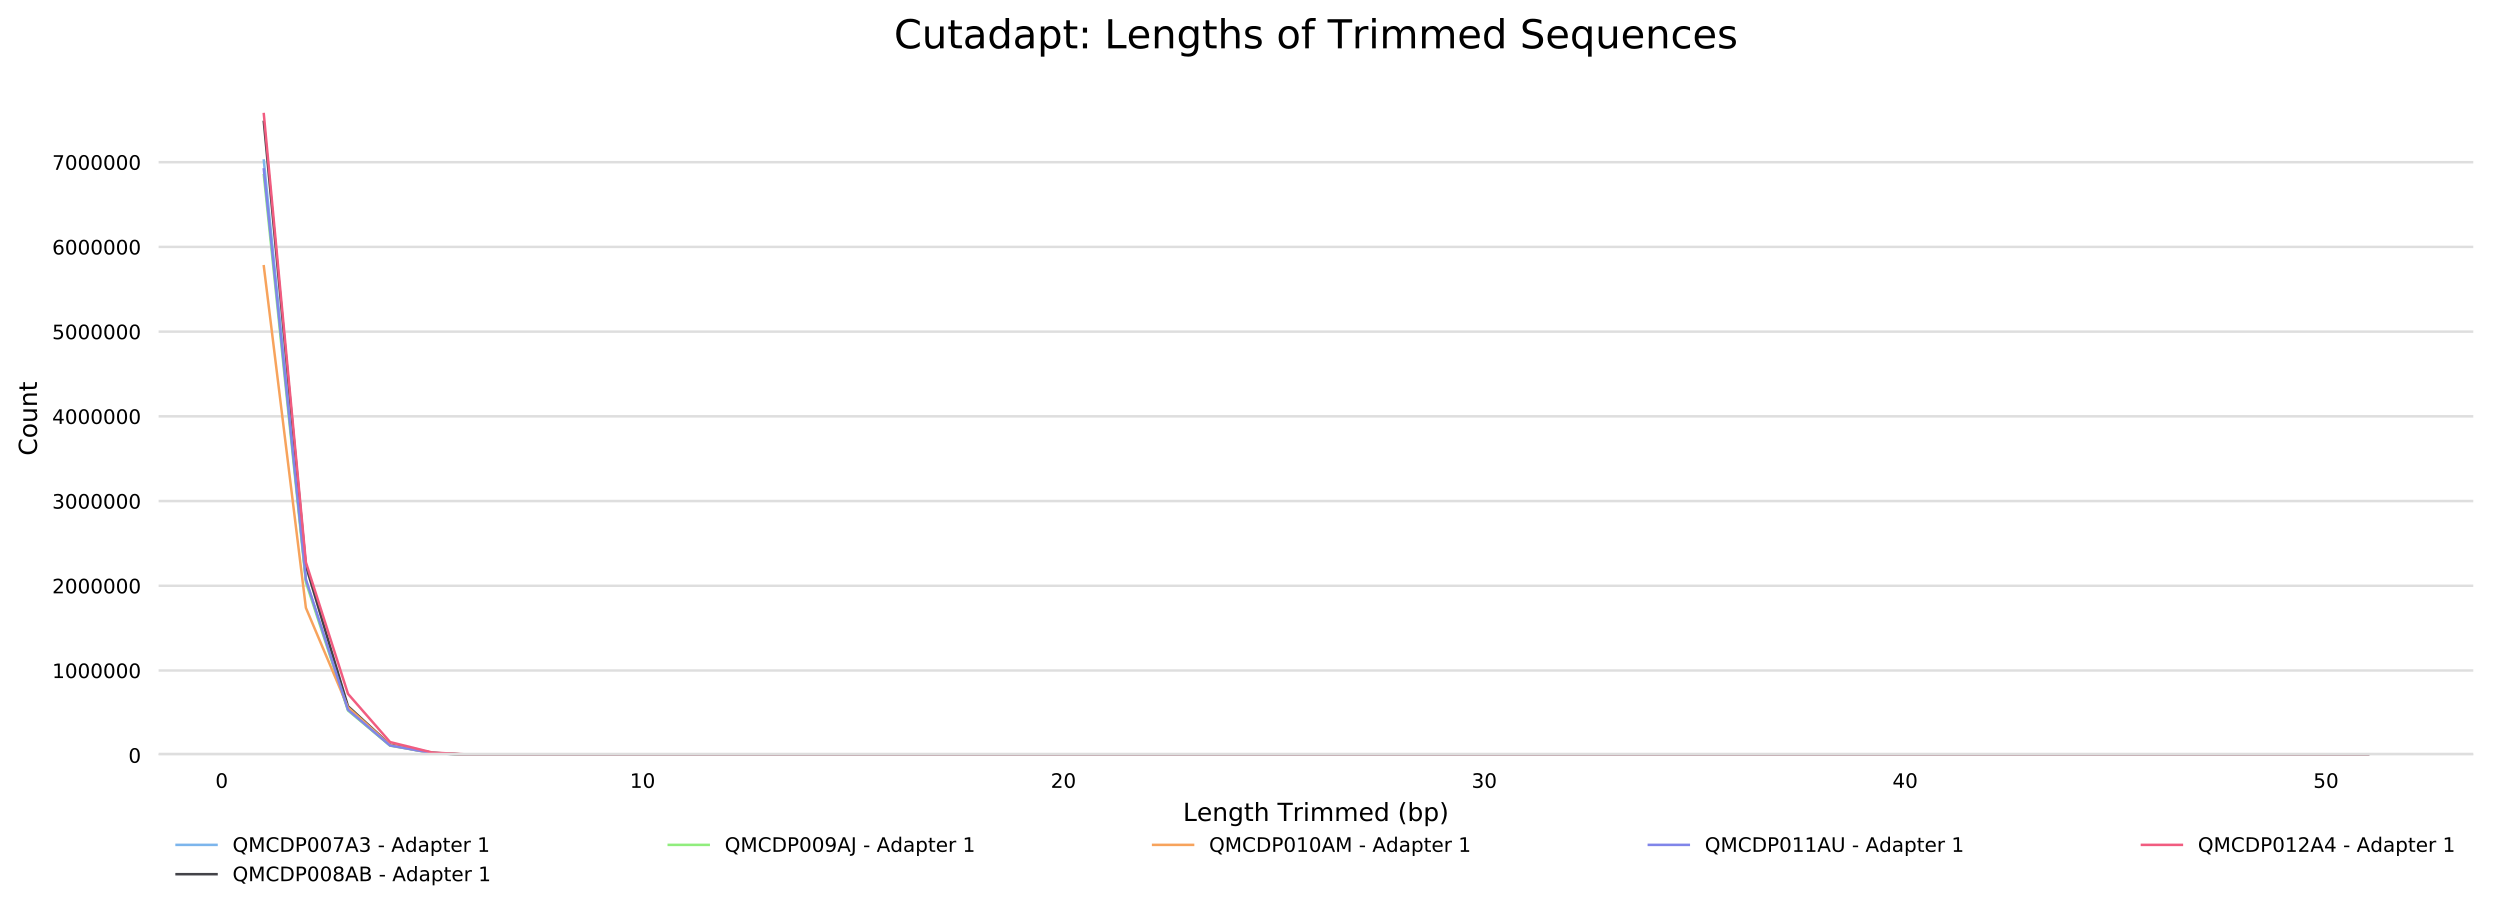 <?xml version="1.0" encoding="utf-8" standalone="no"?>
<!DOCTYPE svg PUBLIC "-//W3C//DTD SVG 1.1//EN"
  "http://www.w3.org/Graphics/SVG/1.1/DTD/svg11.dtd">
<!-- Created with matplotlib (http://matplotlib.org/) -->
<svg height="364.923pt" version="1.1" viewBox="0 0 1001.098 364.923" width="1001.098pt" xmlns="http://www.w3.org/2000/svg" xmlns:xlink="http://www.w3.org/1999/xlink">
 <defs>
  <style type="text/css">
*{stroke-linecap:butt;stroke-linejoin:round;}
  </style>
 </defs>
 <g id="figure_1">
  <g id="patch_1">
   <path d="M 0 364.923 
L 1001.098 364.923 
L 1001.098 0 
L 0 0 
z
" style="fill:#ffffff;"/>
  </g>
  <g id="axes_1">
   <g id="patch_2">
    <path d="M 63.508 302.416 
L 990.398 302.416 
L 990.398 32.836 
L 63.508 32.836 
z
" style="fill:#ffffff;"/>
   </g>
   <g id="matplotlib.axis_1">
    <g id="xtick_1">
     <g id="text_1">
      <!-- 0 -->
      <defs>
       <path d="M 31.781 66.406 
Q 24.172 66.406 20.328 58.906 
Q 16.5 51.422 16.5 36.375 
Q 16.5 21.391 20.328 13.891 
Q 24.172 6.391 31.781 6.391 
Q 39.453 6.391 43.281 13.891 
Q 47.125 21.391 47.125 36.375 
Q 47.125 51.422 43.281 58.906 
Q 39.453 66.406 31.781 66.406 
z
M 31.781 74.219 
Q 44.047 74.219 50.516 64.516 
Q 56.984 54.828 56.984 36.375 
Q 56.984 17.969 50.516 8.266 
Q 44.047 -1.422 31.781 -1.422 
Q 19.531 -1.422 13.062 8.266 
Q 6.594 17.969 6.594 36.375 
Q 6.594 54.828 13.062 64.516 
Q 19.531 74.219 31.781 74.219 
z
" id="DejaVuSans-30"/>
      </defs>
      <g transform="translate(86.242 315.494)scale(0.08 -0.08)">
       <use xlink:href="#DejaVuSans-30"/>
      </g>
     </g>
    </g>
    <g id="xtick_2">
     <g id="text_2">
      <!-- 10 -->
      <defs>
       <path d="M 12.406 8.297 
L 28.516 8.297 
L 28.516 63.922 
L 10.984 60.406 
L 10.984 69.391 
L 28.422 72.906 
L 38.281 72.906 
L 38.281 8.297 
L 54.391 8.297 
L 54.391 0 
L 12.406 0 
z
" id="DejaVuSans-31"/>
      </defs>
      <g transform="translate(252.222 315.494)scale(0.08 -0.08)">
       <use xlink:href="#DejaVuSans-31"/>
       <use x="63.623" xlink:href="#DejaVuSans-30"/>
      </g>
     </g>
    </g>
    <g id="xtick_3">
     <g id="text_3">
      <!-- 20 -->
      <defs>
       <path d="M 19.188 8.297 
L 53.609 8.297 
L 53.609 0 
L 7.328 0 
L 7.328 8.297 
Q 12.938 14.109 22.625 23.891 
Q 32.328 33.688 34.812 36.531 
Q 39.547 41.844 41.422 45.531 
Q 43.312 49.219 43.312 52.781 
Q 43.312 58.594 39.234 62.25 
Q 35.156 65.922 28.609 65.922 
Q 23.969 65.922 18.812 64.312 
Q 13.672 62.703 7.812 59.422 
L 7.812 69.391 
Q 13.766 71.781 18.938 73 
Q 24.125 74.219 28.422 74.219 
Q 39.75 74.219 46.484 68.547 
Q 53.219 62.891 53.219 53.422 
Q 53.219 48.922 51.531 44.891 
Q 49.859 40.875 45.406 35.406 
Q 44.188 33.984 37.641 27.219 
Q 31.109 20.453 19.188 8.297 
z
" id="DejaVuSans-32"/>
      </defs>
      <g transform="translate(420.748 315.494)scale(0.08 -0.08)">
       <use xlink:href="#DejaVuSans-32"/>
       <use x="63.623" xlink:href="#DejaVuSans-30"/>
      </g>
     </g>
    </g>
    <g id="xtick_4">
     <g id="text_4">
      <!-- 30 -->
      <defs>
       <path d="M 40.578 39.312 
Q 47.656 37.797 51.625 33 
Q 55.609 28.219 55.609 21.188 
Q 55.609 10.406 48.188 4.484 
Q 40.766 -1.422 27.094 -1.422 
Q 22.516 -1.422 17.656 -0.516 
Q 12.797 0.391 7.625 2.203 
L 7.625 11.719 
Q 11.719 9.328 16.594 8.109 
Q 21.484 6.891 26.812 6.891 
Q 36.078 6.891 40.938 10.547 
Q 45.797 14.203 45.797 21.188 
Q 45.797 27.641 41.281 31.266 
Q 36.766 34.906 28.719 34.906 
L 20.219 34.906 
L 20.219 43.016 
L 29.109 43.016 
Q 36.375 43.016 40.234 45.922 
Q 44.094 48.828 44.094 54.297 
Q 44.094 59.906 40.109 62.906 
Q 36.141 65.922 28.719 65.922 
Q 24.656 65.922 20.016 65.031 
Q 15.375 64.156 9.812 62.312 
L 9.812 71.094 
Q 15.438 72.656 20.344 73.438 
Q 25.25 74.219 29.594 74.219 
Q 40.828 74.219 47.359 69.109 
Q 53.906 64.016 53.906 55.328 
Q 53.906 49.266 50.438 45.094 
Q 46.969 40.922 40.578 39.312 
z
" id="DejaVuSans-33"/>
      </defs>
      <g transform="translate(589.273 315.494)scale(0.08 -0.08)">
       <use xlink:href="#DejaVuSans-33"/>
       <use x="63.623" xlink:href="#DejaVuSans-30"/>
      </g>
     </g>
    </g>
    <g id="xtick_5">
     <g id="text_5">
      <!-- 40 -->
      <defs>
       <path d="M 37.797 64.312 
L 12.891 25.391 
L 37.797 25.391 
z
M 35.203 72.906 
L 47.609 72.906 
L 47.609 25.391 
L 58.016 25.391 
L 58.016 17.188 
L 47.609 17.188 
L 47.609 0 
L 37.797 0 
L 37.797 17.188 
L 4.891 17.188 
L 4.891 26.703 
z
" id="DejaVuSans-34"/>
      </defs>
      <g transform="translate(757.799 315.494)scale(0.08 -0.08)">
       <use xlink:href="#DejaVuSans-34"/>
       <use x="63.623" xlink:href="#DejaVuSans-30"/>
      </g>
     </g>
    </g>
    <g id="xtick_6">
     <g id="text_6">
      <!-- 50 -->
      <defs>
       <path d="M 10.797 72.906 
L 49.516 72.906 
L 49.516 64.594 
L 19.828 64.594 
L 19.828 46.734 
Q 21.969 47.469 24.109 47.828 
Q 26.266 48.188 28.422 48.188 
Q 40.625 48.188 47.75 41.5 
Q 54.891 34.812 54.891 23.391 
Q 54.891 11.625 47.562 5.094 
Q 40.234 -1.422 26.906 -1.422 
Q 22.312 -1.422 17.547 -0.641 
Q 12.797 0.141 7.719 1.703 
L 7.719 11.625 
Q 12.109 9.234 16.797 8.062 
Q 21.484 6.891 26.703 6.891 
Q 35.156 6.891 40.078 11.328 
Q 45.016 15.766 45.016 23.391 
Q 45.016 31 40.078 35.438 
Q 35.156 39.891 26.703 39.891 
Q 22.75 39.891 18.812 39.016 
Q 14.891 38.141 10.797 36.281 
z
" id="DejaVuSans-35"/>
      </defs>
      <g transform="translate(926.324 315.494)scale(0.08 -0.08)">
       <use xlink:href="#DejaVuSans-35"/>
       <use x="63.623" xlink:href="#DejaVuSans-30"/>
      </g>
     </g>
    </g>
    <g id="text_7">
     <!-- Length Trimmed (bp) -->
     <defs>
      <path d="M 9.812 72.906 
L 19.672 72.906 
L 19.672 8.297 
L 55.172 8.297 
L 55.172 0 
L 9.812 0 
z
" id="DejaVuSans-4c"/>
      <path d="M 56.203 29.594 
L 56.203 25.203 
L 14.891 25.203 
Q 15.484 15.922 20.484 11.062 
Q 25.484 6.203 34.422 6.203 
Q 39.594 6.203 44.453 7.469 
Q 49.312 8.734 54.109 11.281 
L 54.109 2.781 
Q 49.266 0.734 44.188 -0.344 
Q 39.109 -1.422 33.891 -1.422 
Q 20.797 -1.422 13.156 6.188 
Q 5.516 13.812 5.516 26.812 
Q 5.516 40.234 12.766 48.109 
Q 20.016 56 32.328 56 
Q 43.359 56 49.781 48.891 
Q 56.203 41.797 56.203 29.594 
z
M 47.219 32.234 
Q 47.125 39.594 43.094 43.984 
Q 39.062 48.391 32.422 48.391 
Q 24.906 48.391 20.391 44.141 
Q 15.875 39.891 15.188 32.172 
z
" id="DejaVuSans-65"/>
      <path d="M 54.891 33.016 
L 54.891 0 
L 45.906 0 
L 45.906 32.719 
Q 45.906 40.484 42.875 44.328 
Q 39.844 48.188 33.797 48.188 
Q 26.516 48.188 22.312 43.547 
Q 18.109 38.922 18.109 30.906 
L 18.109 0 
L 9.078 0 
L 9.078 54.688 
L 18.109 54.688 
L 18.109 46.188 
Q 21.344 51.125 25.703 53.562 
Q 30.078 56 35.797 56 
Q 45.219 56 50.047 50.172 
Q 54.891 44.344 54.891 33.016 
z
" id="DejaVuSans-6e"/>
      <path d="M 45.406 27.984 
Q 45.406 37.75 41.375 43.109 
Q 37.359 48.484 30.078 48.484 
Q 22.859 48.484 18.828 43.109 
Q 14.797 37.75 14.797 27.984 
Q 14.797 18.266 18.828 12.891 
Q 22.859 7.516 30.078 7.516 
Q 37.359 7.516 41.375 12.891 
Q 45.406 18.266 45.406 27.984 
z
M 54.391 6.781 
Q 54.391 -7.172 48.188 -13.984 
Q 42 -20.797 29.203 -20.797 
Q 24.469 -20.797 20.266 -20.094 
Q 16.062 -19.391 12.109 -17.922 
L 12.109 -9.188 
Q 16.062 -11.328 19.922 -12.344 
Q 23.781 -13.375 27.781 -13.375 
Q 36.625 -13.375 41.016 -8.766 
Q 45.406 -4.156 45.406 5.172 
L 45.406 9.625 
Q 42.625 4.781 38.281 2.391 
Q 33.938 0 27.875 0 
Q 17.828 0 11.672 7.656 
Q 5.516 15.328 5.516 27.984 
Q 5.516 40.672 11.672 48.328 
Q 17.828 56 27.875 56 
Q 33.938 56 38.281 53.609 
Q 42.625 51.219 45.406 46.391 
L 45.406 54.688 
L 54.391 54.688 
z
" id="DejaVuSans-67"/>
      <path d="M 18.312 70.219 
L 18.312 54.688 
L 36.812 54.688 
L 36.812 47.703 
L 18.312 47.703 
L 18.312 18.016 
Q 18.312 11.328 20.141 9.422 
Q 21.969 7.516 27.594 7.516 
L 36.812 7.516 
L 36.812 0 
L 27.594 0 
Q 17.188 0 13.234 3.875 
Q 9.281 7.766 9.281 18.016 
L 9.281 47.703 
L 2.688 47.703 
L 2.688 54.688 
L 9.281 54.688 
L 9.281 70.219 
z
" id="DejaVuSans-74"/>
      <path d="M 54.891 33.016 
L 54.891 0 
L 45.906 0 
L 45.906 32.719 
Q 45.906 40.484 42.875 44.328 
Q 39.844 48.188 33.797 48.188 
Q 26.516 48.188 22.312 43.547 
Q 18.109 38.922 18.109 30.906 
L 18.109 0 
L 9.078 0 
L 9.078 75.984 
L 18.109 75.984 
L 18.109 46.188 
Q 21.344 51.125 25.703 53.562 
Q 30.078 56 35.797 56 
Q 45.219 56 50.047 50.172 
Q 54.891 44.344 54.891 33.016 
z
" id="DejaVuSans-68"/>
      <path id="DejaVuSans-20"/>
      <path d="M -0.297 72.906 
L 61.375 72.906 
L 61.375 64.594 
L 35.5 64.594 
L 35.5 0 
L 25.594 0 
L 25.594 64.594 
L -0.297 64.594 
z
" id="DejaVuSans-54"/>
      <path d="M 41.109 46.297 
Q 39.594 47.172 37.812 47.578 
Q 36.031 48 33.891 48 
Q 26.266 48 22.188 43.047 
Q 18.109 38.094 18.109 28.812 
L 18.109 0 
L 9.078 0 
L 9.078 54.688 
L 18.109 54.688 
L 18.109 46.188 
Q 20.953 51.172 25.484 53.578 
Q 30.031 56 36.531 56 
Q 37.453 56 38.578 55.875 
Q 39.703 55.766 41.062 55.516 
z
" id="DejaVuSans-72"/>
      <path d="M 9.422 54.688 
L 18.406 54.688 
L 18.406 0 
L 9.422 0 
z
M 9.422 75.984 
L 18.406 75.984 
L 18.406 64.594 
L 9.422 64.594 
z
" id="DejaVuSans-69"/>
      <path d="M 52 44.188 
Q 55.375 50.25 60.062 53.125 
Q 64.75 56 71.094 56 
Q 79.641 56 84.281 50.016 
Q 88.922 44.047 88.922 33.016 
L 88.922 0 
L 79.891 0 
L 79.891 32.719 
Q 79.891 40.578 77.094 44.375 
Q 74.312 48.188 68.609 48.188 
Q 61.625 48.188 57.562 43.547 
Q 53.516 38.922 53.516 30.906 
L 53.516 0 
L 44.484 0 
L 44.484 32.719 
Q 44.484 40.625 41.703 44.406 
Q 38.922 48.188 33.109 48.188 
Q 26.219 48.188 22.156 43.531 
Q 18.109 38.875 18.109 30.906 
L 18.109 0 
L 9.078 0 
L 9.078 54.688 
L 18.109 54.688 
L 18.109 46.188 
Q 21.188 51.219 25.484 53.609 
Q 29.781 56 35.688 56 
Q 41.656 56 45.828 52.969 
Q 50 49.953 52 44.188 
z
" id="DejaVuSans-6d"/>
      <path d="M 45.406 46.391 
L 45.406 75.984 
L 54.391 75.984 
L 54.391 0 
L 45.406 0 
L 45.406 8.203 
Q 42.578 3.328 38.25 0.953 
Q 33.938 -1.422 27.875 -1.422 
Q 17.969 -1.422 11.734 6.484 
Q 5.516 14.406 5.516 27.297 
Q 5.516 40.188 11.734 48.094 
Q 17.969 56 27.875 56 
Q 33.938 56 38.25 53.625 
Q 42.578 51.266 45.406 46.391 
z
M 14.797 27.297 
Q 14.797 17.391 18.875 11.75 
Q 22.953 6.109 30.078 6.109 
Q 37.203 6.109 41.297 11.75 
Q 45.406 17.391 45.406 27.297 
Q 45.406 37.203 41.297 42.844 
Q 37.203 48.484 30.078 48.484 
Q 22.953 48.484 18.875 42.844 
Q 14.797 37.203 14.797 27.297 
z
" id="DejaVuSans-64"/>
      <path d="M 31 75.875 
Q 24.469 64.656 21.281 53.656 
Q 18.109 42.672 18.109 31.391 
Q 18.109 20.125 21.312 9.062 
Q 24.516 -2 31 -13.188 
L 23.188 -13.188 
Q 15.875 -1.703 12.234 9.375 
Q 8.594 20.453 8.594 31.391 
Q 8.594 42.281 12.203 53.312 
Q 15.828 64.359 23.188 75.875 
z
" id="DejaVuSans-28"/>
      <path d="M 48.688 27.297 
Q 48.688 37.203 44.609 42.844 
Q 40.531 48.484 33.406 48.484 
Q 26.266 48.484 22.188 42.844 
Q 18.109 37.203 18.109 27.297 
Q 18.109 17.391 22.188 11.75 
Q 26.266 6.109 33.406 6.109 
Q 40.531 6.109 44.609 11.75 
Q 48.688 17.391 48.688 27.297 
z
M 18.109 46.391 
Q 20.953 51.266 25.266 53.625 
Q 29.594 56 35.594 56 
Q 45.562 56 51.781 48.094 
Q 58.016 40.188 58.016 27.297 
Q 58.016 14.406 51.781 6.484 
Q 45.562 -1.422 35.594 -1.422 
Q 29.594 -1.422 25.266 0.953 
Q 20.953 3.328 18.109 8.203 
L 18.109 0 
L 9.078 0 
L 9.078 75.984 
L 18.109 75.984 
z
" id="DejaVuSans-62"/>
      <path d="M 18.109 8.203 
L 18.109 -20.797 
L 9.078 -20.797 
L 9.078 54.688 
L 18.109 54.688 
L 18.109 46.391 
Q 20.953 51.266 25.266 53.625 
Q 29.594 56 35.594 56 
Q 45.562 56 51.781 48.094 
Q 58.016 40.188 58.016 27.297 
Q 58.016 14.406 51.781 6.484 
Q 45.562 -1.422 35.594 -1.422 
Q 29.594 -1.422 25.266 0.953 
Q 20.953 3.328 18.109 8.203 
z
M 48.688 27.297 
Q 48.688 37.203 44.609 42.844 
Q 40.531 48.484 33.406 48.484 
Q 26.266 48.484 22.188 42.844 
Q 18.109 37.203 18.109 27.297 
Q 18.109 17.391 22.188 11.75 
Q 26.266 6.109 33.406 6.109 
Q 40.531 6.109 44.609 11.75 
Q 48.688 17.391 48.688 27.297 
z
" id="DejaVuSans-70"/>
      <path d="M 8.016 75.875 
L 15.828 75.875 
Q 23.141 64.359 26.781 53.312 
Q 30.422 42.281 30.422 31.391 
Q 30.422 20.453 26.781 9.375 
Q 23.141 -1.703 15.828 -13.188 
L 8.016 -13.188 
Q 14.5 -2 17.703 9.062 
Q 20.906 20.125 20.906 31.391 
Q 20.906 42.672 17.703 53.656 
Q 14.5 64.656 8.016 75.875 
z
" id="DejaVuSans-29"/>
     </defs>
     <g transform="translate(473.712 328.757)scale(0.1 -0.1)">
      <use xlink:href="#DejaVuSans-4c"/>
      <use x="55.697" xlink:href="#DejaVuSans-65"/>
      <use x="117.221" xlink:href="#DejaVuSans-6e"/>
      <use x="180.6" xlink:href="#DejaVuSans-67"/>
      <use x="244.076" xlink:href="#DejaVuSans-74"/>
      <use x="283.285" xlink:href="#DejaVuSans-68"/>
      <use x="346.664" xlink:href="#DejaVuSans-20"/>
      <use x="378.451" xlink:href="#DejaVuSans-54"/>
      <use x="439.316" xlink:href="#DejaVuSans-72"/>
      <use x="480.43" xlink:href="#DejaVuSans-69"/>
      <use x="508.213" xlink:href="#DejaVuSans-6d"/>
      <use x="605.625" xlink:href="#DejaVuSans-6d"/>
      <use x="703.037" xlink:href="#DejaVuSans-65"/>
      <use x="764.561" xlink:href="#DejaVuSans-64"/>
      <use x="828.037" xlink:href="#DejaVuSans-20"/>
      <use x="859.824" xlink:href="#DejaVuSans-28"/>
      <use x="898.838" xlink:href="#DejaVuSans-62"/>
      <use x="962.314" xlink:href="#DejaVuSans-70"/>
      <use x="1025.791" xlink:href="#DejaVuSans-29"/>
     </g>
    </g>
   </g>
   <g id="matplotlib.axis_2">
    <g id="ytick_1">
     <g id="line2d_1">
      <path clip-path="url(#p2ec6b2f46a)" d="M 63.508 302.416 
L 990.398 302.416 
" style="fill:none;stroke:#dedede;stroke-linecap:square;"/>
     </g>
     <g id="text_8">
      <!-- 0 -->
      <g transform="translate(51.418 305.455)scale(0.08 -0.08)">
       <use xlink:href="#DejaVuSans-30"/>
      </g>
     </g>
    </g>
    <g id="ytick_2">
     <g id="line2d_2">
      <path clip-path="url(#p2ec6b2f46a)" d="M 63.508 268.491 
L 990.398 268.491 
" style="fill:none;stroke:#dedede;stroke-linecap:square;"/>
     </g>
     <g id="text_9">
      <!-- 1000000 -->
      <g transform="translate(20.878 271.531)scale(0.08 -0.08)">
       <use xlink:href="#DejaVuSans-31"/>
       <use x="63.623" xlink:href="#DejaVuSans-30"/>
       <use x="127.246" xlink:href="#DejaVuSans-30"/>
       <use x="190.869" xlink:href="#DejaVuSans-30"/>
       <use x="254.492" xlink:href="#DejaVuSans-30"/>
       <use x="318.115" xlink:href="#DejaVuSans-30"/>
       <use x="381.738" xlink:href="#DejaVuSans-30"/>
      </g>
     </g>
    </g>
    <g id="ytick_3">
     <g id="line2d_3">
      <path clip-path="url(#p2ec6b2f46a)" d="M 63.508 234.567 
L 990.398 234.567 
" style="fill:none;stroke:#dedede;stroke-linecap:square;"/>
     </g>
     <g id="text_10">
      <!-- 2000000 -->
      <g transform="translate(20.878 237.606)scale(0.08 -0.08)">
       <use xlink:href="#DejaVuSans-32"/>
       <use x="63.623" xlink:href="#DejaVuSans-30"/>
       <use x="127.246" xlink:href="#DejaVuSans-30"/>
       <use x="190.869" xlink:href="#DejaVuSans-30"/>
       <use x="254.492" xlink:href="#DejaVuSans-30"/>
       <use x="318.115" xlink:href="#DejaVuSans-30"/>
       <use x="381.738" xlink:href="#DejaVuSans-30"/>
      </g>
     </g>
    </g>
    <g id="ytick_4">
     <g id="line2d_4">
      <path clip-path="url(#p2ec6b2f46a)" d="M 63.508 200.642 
L 990.398 200.642 
" style="fill:none;stroke:#dedede;stroke-linecap:square;"/>
     </g>
     <g id="text_11">
      <!-- 3000000 -->
      <g transform="translate(20.878 203.682)scale(0.08 -0.08)">
       <use xlink:href="#DejaVuSans-33"/>
       <use x="63.623" xlink:href="#DejaVuSans-30"/>
       <use x="127.246" xlink:href="#DejaVuSans-30"/>
       <use x="190.869" xlink:href="#DejaVuSans-30"/>
       <use x="254.492" xlink:href="#DejaVuSans-30"/>
       <use x="318.115" xlink:href="#DejaVuSans-30"/>
       <use x="381.738" xlink:href="#DejaVuSans-30"/>
      </g>
     </g>
    </g>
    <g id="ytick_5">
     <g id="line2d_5">
      <path clip-path="url(#p2ec6b2f46a)" d="M 63.508 166.718 
L 990.398 166.718 
" style="fill:none;stroke:#dedede;stroke-linecap:square;"/>
     </g>
     <g id="text_12">
      <!-- 4000000 -->
      <g transform="translate(20.878 169.757)scale(0.08 -0.08)">
       <use xlink:href="#DejaVuSans-34"/>
       <use x="63.623" xlink:href="#DejaVuSans-30"/>
       <use x="127.246" xlink:href="#DejaVuSans-30"/>
       <use x="190.869" xlink:href="#DejaVuSans-30"/>
       <use x="254.492" xlink:href="#DejaVuSans-30"/>
       <use x="318.115" xlink:href="#DejaVuSans-30"/>
       <use x="381.738" xlink:href="#DejaVuSans-30"/>
      </g>
     </g>
    </g>
    <g id="ytick_6">
     <g id="line2d_6">
      <path clip-path="url(#p2ec6b2f46a)" d="M 63.508 132.794 
L 990.398 132.794 
" style="fill:none;stroke:#dedede;stroke-linecap:square;"/>
     </g>
     <g id="text_13">
      <!-- 5000000 -->
      <g transform="translate(20.878 135.833)scale(0.08 -0.08)">
       <use xlink:href="#DejaVuSans-35"/>
       <use x="63.623" xlink:href="#DejaVuSans-30"/>
       <use x="127.246" xlink:href="#DejaVuSans-30"/>
       <use x="190.869" xlink:href="#DejaVuSans-30"/>
       <use x="254.492" xlink:href="#DejaVuSans-30"/>
       <use x="318.115" xlink:href="#DejaVuSans-30"/>
       <use x="381.738" xlink:href="#DejaVuSans-30"/>
      </g>
     </g>
    </g>
    <g id="ytick_7">
     <g id="line2d_7">
      <path clip-path="url(#p2ec6b2f46a)" d="M 63.508 98.869 
L 990.398 98.869 
" style="fill:none;stroke:#dedede;stroke-linecap:square;"/>
     </g>
     <g id="text_14">
      <!-- 6000000 -->
      <defs>
       <path d="M 33.016 40.375 
Q 26.375 40.375 22.484 35.828 
Q 18.609 31.297 18.609 23.391 
Q 18.609 15.531 22.484 10.953 
Q 26.375 6.391 33.016 6.391 
Q 39.656 6.391 43.531 10.953 
Q 47.406 15.531 47.406 23.391 
Q 47.406 31.297 43.531 35.828 
Q 39.656 40.375 33.016 40.375 
z
M 52.594 71.297 
L 52.594 62.312 
Q 48.875 64.062 45.094 64.984 
Q 41.312 65.922 37.594 65.922 
Q 27.828 65.922 22.672 59.328 
Q 17.531 52.734 16.797 39.406 
Q 19.672 43.656 24.016 45.922 
Q 28.375 48.188 33.594 48.188 
Q 44.578 48.188 50.953 41.516 
Q 57.328 34.859 57.328 23.391 
Q 57.328 12.156 50.688 5.359 
Q 44.047 -1.422 33.016 -1.422 
Q 20.359 -1.422 13.672 8.266 
Q 6.984 17.969 6.984 36.375 
Q 6.984 53.656 15.188 63.938 
Q 23.391 74.219 37.203 74.219 
Q 40.922 74.219 44.703 73.484 
Q 48.484 72.75 52.594 71.297 
z
" id="DejaVuSans-36"/>
      </defs>
      <g transform="translate(20.878 101.909)scale(0.08 -0.08)">
       <use xlink:href="#DejaVuSans-36"/>
       <use x="63.623" xlink:href="#DejaVuSans-30"/>
       <use x="127.246" xlink:href="#DejaVuSans-30"/>
       <use x="190.869" xlink:href="#DejaVuSans-30"/>
       <use x="254.492" xlink:href="#DejaVuSans-30"/>
       <use x="318.115" xlink:href="#DejaVuSans-30"/>
       <use x="381.738" xlink:href="#DejaVuSans-30"/>
      </g>
     </g>
    </g>
    <g id="ytick_8">
     <g id="line2d_8">
      <path clip-path="url(#p2ec6b2f46a)" d="M 63.508 64.945 
L 990.398 64.945 
" style="fill:none;stroke:#dedede;stroke-linecap:square;"/>
     </g>
     <g id="text_15">
      <!-- 7000000 -->
      <defs>
       <path d="M 8.203 72.906 
L 55.078 72.906 
L 55.078 68.703 
L 28.609 0 
L 18.312 0 
L 43.219 64.594 
L 8.203 64.594 
z
" id="DejaVuSans-37"/>
      </defs>
      <g transform="translate(20.878 67.984)scale(0.08 -0.08)">
       <use xlink:href="#DejaVuSans-37"/>
       <use x="63.623" xlink:href="#DejaVuSans-30"/>
       <use x="127.246" xlink:href="#DejaVuSans-30"/>
       <use x="190.869" xlink:href="#DejaVuSans-30"/>
       <use x="254.492" xlink:href="#DejaVuSans-30"/>
       <use x="318.115" xlink:href="#DejaVuSans-30"/>
       <use x="381.738" xlink:href="#DejaVuSans-30"/>
      </g>
     </g>
    </g>
    <g id="text_16">
     <!-- Count -->
     <defs>
      <path d="M 64.406 67.281 
L 64.406 56.891 
Q 59.422 61.531 53.781 63.812 
Q 48.141 66.109 41.797 66.109 
Q 29.297 66.109 22.656 58.469 
Q 16.016 50.828 16.016 36.375 
Q 16.016 21.969 22.656 14.328 
Q 29.297 6.688 41.797 6.688 
Q 48.141 6.688 53.781 8.984 
Q 59.422 11.281 64.406 15.922 
L 64.406 5.609 
Q 59.234 2.094 53.438 0.328 
Q 47.656 -1.422 41.219 -1.422 
Q 24.656 -1.422 15.125 8.703 
Q 5.609 18.844 5.609 36.375 
Q 5.609 53.953 15.125 64.078 
Q 24.656 74.219 41.219 74.219 
Q 47.75 74.219 53.531 72.484 
Q 59.328 70.75 64.406 67.281 
z
" id="DejaVuSans-43"/>
      <path d="M 30.609 48.391 
Q 23.391 48.391 19.188 42.75 
Q 14.984 37.109 14.984 27.297 
Q 14.984 17.484 19.156 11.844 
Q 23.344 6.203 30.609 6.203 
Q 37.797 6.203 41.984 11.859 
Q 46.188 17.531 46.188 27.297 
Q 46.188 37.016 41.984 42.703 
Q 37.797 48.391 30.609 48.391 
z
M 30.609 56 
Q 42.328 56 49.016 48.375 
Q 55.719 40.766 55.719 27.297 
Q 55.719 13.875 49.016 6.219 
Q 42.328 -1.422 30.609 -1.422 
Q 18.844 -1.422 12.172 6.219 
Q 5.516 13.875 5.516 27.297 
Q 5.516 40.766 12.172 48.375 
Q 18.844 56 30.609 56 
z
" id="DejaVuSans-6f"/>
      <path d="M 8.5 21.578 
L 8.5 54.688 
L 17.484 54.688 
L 17.484 21.922 
Q 17.484 14.156 20.5 10.266 
Q 23.531 6.391 29.594 6.391 
Q 36.859 6.391 41.078 11.031 
Q 45.312 15.672 45.312 23.688 
L 45.312 54.688 
L 54.297 54.688 
L 54.297 0 
L 45.312 0 
L 45.312 8.406 
Q 42.047 3.422 37.719 1 
Q 33.406 -1.422 27.688 -1.422 
Q 18.266 -1.422 13.375 4.438 
Q 8.5 10.297 8.5 21.578 
z
M 31.109 56 
z
" id="DejaVuSans-75"/>
     </defs>
     <g transform="translate(14.798 182.474)rotate(-90)scale(0.1 -0.1)">
      <use xlink:href="#DejaVuSans-43"/>
      <use x="69.824" xlink:href="#DejaVuSans-6f"/>
      <use x="131.006" xlink:href="#DejaVuSans-75"/>
      <use x="194.385" xlink:href="#DejaVuSans-6e"/>
      <use x="257.764" xlink:href="#DejaVuSans-74"/>
     </g>
    </g>
   </g>
   <g id="line2d_9">
    <path clip-path="url(#p2ec6b2f46a)" d="M 105.639 64.275 
L 122.492 232.398 
L 139.345 284.172 
L 156.197 298.475 
L 173.05 301.506 
L 189.902 302.345 
L 206.755 302.401 
L 223.607 302.411 
L 240.46 302.403 
L 257.312 302.398 
L 274.165 302.407 
L 291.017 302.412 
L 307.87 302.414 
L 324.723 302.414 
L 341.575 302.414 
L 358.428 302.414 
L 375.28 302.414 
L 392.133 302.415 
L 408.985 302.414 
L 425.838 302.414 
L 442.69 302.413 
L 459.543 302.414 
L 476.395 302.414 
L 493.248 302.414 
L 510.101 302.414 
L 526.953 302.414 
L 543.806 302.415 
L 560.658 302.414 
L 577.511 302.414 
L 594.363 302.414 
L 611.216 302.414 
L 628.068 302.413 
L 644.921 302.414 
L 661.773 302.412 
L 678.626 302.412 
L 695.479 302.413 
L 712.331 302.412 
L 729.184 302.412 
L 746.036 302.413 
L 762.889 302.412 
L 779.741 302.412 
L 796.594 302.41 
L 813.446 302.412 
L 830.299 302.412 
L 847.151 302.407 
L 864.004 302.414 
L 880.857 302.41 
L 897.709 302.408 
L 914.562 302.413 
L 931.414 302.414 
L 948.267 302.383 
" style="fill:none;stroke:#7cb5ec;stroke-linecap:square;"/>
   </g>
   <g id="line2d_10">
    <path clip-path="url(#p2ec6b2f46a)" d="M 105.639 48.813 
L 122.492 226.578 
L 139.345 282.794 
L 156.197 298.192 
L 173.05 301.416 
L 189.902 302.336 
L 206.755 302.397 
L 223.607 302.408 
L 240.46 302.4 
L 257.312 302.395 
L 274.165 302.405 
L 291.017 302.411 
L 307.87 302.412 
L 324.723 302.413 
L 341.575 302.413 
L 358.428 302.413 
L 375.28 302.413 
L 392.133 302.414 
L 408.985 302.413 
L 425.838 302.413 
L 442.69 302.414 
L 459.543 302.413 
L 476.395 302.413 
L 493.248 302.414 
L 510.101 302.414 
L 526.953 302.414 
L 543.806 302.414 
L 560.658 302.413 
L 577.511 302.413 
L 594.363 302.413 
L 611.216 302.413 
L 628.068 302.413 
L 644.921 302.413 
L 661.773 302.412 
L 678.626 302.412 
L 695.479 302.412 
L 712.331 302.412 
L 729.184 302.411 
L 746.036 302.412 
L 762.889 302.412 
L 779.741 302.412 
L 796.594 302.41 
L 813.446 302.413 
L 830.299 302.412 
L 847.151 302.409 
L 864.004 302.415 
L 880.857 302.412 
L 897.709 302.411 
L 914.562 302.414 
L 931.414 302.414 
L 948.267 302.357 
" style="fill:none;stroke:#434348;stroke-linecap:square;"/>
   </g>
   <g id="line2d_11">
    <path clip-path="url(#p2ec6b2f46a)" d="M 105.639 70.132 
L 122.492 233.163 
L 139.345 284.514 
L 156.197 298.596 
L 173.05 301.518 
L 189.902 302.347 
L 206.755 302.401 
L 223.607 302.409 
L 240.46 302.403 
L 257.312 302.397 
L 274.165 302.407 
L 291.017 302.412 
L 307.87 302.413 
L 324.723 302.413 
L 341.575 302.411 
L 358.428 302.414 
L 375.28 302.413 
L 392.133 302.414 
L 408.985 302.414 
L 425.838 302.413 
L 442.69 302.414 
L 459.543 302.413 
L 476.395 302.414 
L 493.248 302.414 
L 510.101 302.413 
L 526.953 302.414 
L 543.806 302.414 
L 560.658 302.414 
L 577.511 302.414 
L 594.363 302.414 
L 611.216 302.414 
L 628.068 302.413 
L 644.921 302.414 
L 661.773 302.413 
L 678.626 302.413 
L 695.479 302.414 
L 712.331 302.413 
L 729.184 302.413 
L 746.036 302.413 
L 762.889 302.413 
L 779.741 302.413 
L 796.594 302.412 
L 813.446 302.413 
L 830.299 302.414 
L 847.151 302.411 
L 864.004 302.414 
L 880.857 302.413 
L 897.709 302.412 
L 914.562 302.414 
L 931.414 302.413 
L 948.267 302.333 
" style="fill:none;stroke:#90ed7d;stroke-linecap:square;"/>
   </g>
   <g id="line2d_12">
    <path clip-path="url(#p2ec6b2f46a)" d="M 105.639 106.605 
L 122.492 243.408 
L 139.345 283.251 
L 156.197 298.338 
L 173.05 301.569 
L 189.902 302.293 
L 206.755 302.395 
L 223.607 302.41 
L 240.46 302.393 
L 257.312 302.377 
L 274.165 302.398 
L 291.017 302.41 
L 307.87 302.413 
L 324.723 302.413 
L 341.575 302.413 
L 358.428 302.414 
L 375.28 302.413 
L 392.133 302.414 
L 408.985 302.413 
L 425.838 302.414 
L 442.69 302.414 
L 459.543 302.413 
L 476.395 302.413 
L 493.248 302.412 
L 510.101 302.414 
L 526.953 302.414 
L 543.806 302.414 
L 560.658 302.413 
L 577.511 302.414 
L 594.363 302.413 
L 611.216 302.412 
L 628.068 302.413 
L 644.921 302.413 
L 661.773 302.412 
L 678.626 302.414 
L 695.479 302.412 
L 712.331 302.411 
L 729.184 302.413 
L 746.036 302.413 
L 762.889 302.412 
L 779.741 302.411 
L 796.594 302.412 
L 813.446 302.411 
L 830.299 302.408 
L 847.151 302.41 
L 864.004 302.412 
L 880.857 302.414 
L 897.709 302.412 
L 914.562 302.413 
L 931.414 302.414 
L 948.267 302.414 
" style="fill:none;stroke:#f7a35c;stroke-linecap:square;"/>
   </g>
   <g id="line2d_13">
    <path clip-path="url(#p2ec6b2f46a)" d="M 105.639 67.832 
L 122.492 232.006 
L 139.345 284.219 
L 156.197 298.532 
L 173.05 301.57 
L 189.902 302.348 
L 206.755 302.399 
L 223.607 302.41 
L 240.46 302.404 
L 257.312 302.398 
L 274.165 302.406 
L 291.017 302.413 
L 307.87 302.414 
L 324.723 302.414 
L 341.575 302.413 
L 358.428 302.414 
L 375.28 302.414 
L 392.133 302.414 
L 408.985 302.414 
L 425.838 302.414 
L 442.69 302.414 
L 459.543 302.414 
L 476.395 302.414 
L 493.248 302.414 
L 510.101 302.414 
L 526.953 302.414 
L 543.806 302.414 
L 560.658 302.414 
L 577.511 302.414 
L 594.363 302.414 
L 611.216 302.414 
L 628.068 302.414 
L 644.921 302.414 
L 661.773 302.413 
L 678.626 302.413 
L 695.479 302.413 
L 712.331 302.413 
L 729.184 302.413 
L 746.036 302.413 
L 762.889 302.413 
L 779.741 302.413 
L 796.594 302.412 
L 813.446 302.413 
L 830.299 302.413 
L 847.151 302.411 
L 864.004 302.415 
L 880.857 302.413 
L 897.709 302.412 
L 914.562 302.414 
L 931.414 302.414 
L 948.267 302.372 
" style="fill:none;stroke:#8085e9;stroke-linecap:square;"/>
   </g>
   <g id="line2d_14">
    <path clip-path="url(#p2ec6b2f46a)" d="M 105.639 45.674 
L 122.492 225.165 
L 139.345 277.837 
L 156.197 297.147 
L 173.05 301.328 
L 189.902 302.259 
L 206.755 302.387 
L 223.607 302.409 
L 240.46 302.387 
L 257.312 302.375 
L 274.165 302.391 
L 291.017 302.409 
L 307.87 302.412 
L 324.723 302.41 
L 341.575 302.412 
L 358.428 302.413 
L 375.28 302.412 
L 392.133 302.413 
L 408.985 302.411 
L 425.838 302.412 
L 442.69 302.412 
L 459.543 302.411 
L 476.395 302.413 
L 493.248 302.41 
L 510.101 302.413 
L 526.953 302.413 
L 543.806 302.413 
L 560.658 302.412 
L 577.511 302.412 
L 594.363 302.412 
L 611.216 302.412 
L 628.068 302.413 
L 644.921 302.412 
L 661.773 302.411 
L 678.626 302.412 
L 695.479 302.411 
L 712.331 302.412 
L 729.184 302.411 
L 746.036 302.411 
L 762.889 302.411 
L 779.741 302.413 
L 796.594 302.409 
L 813.446 302.411 
L 830.299 302.412 
L 847.151 302.411 
L 864.004 302.407 
L 880.857 302.411 
L 897.709 302.408 
L 914.562 302.411 
L 931.414 302.411 
L 948.267 302.408 
" style="fill:none;stroke:#f15c80;stroke-linecap:square;"/>
   </g>
   <g id="line2d_15">
    <path clip-path="url(#p2ec6b2f46a)" d="M 63.508 302.416 
L 990.398 302.416 
" style="fill:none;stroke:#dedede;stroke-linecap:square;stroke-width:2;"/>
   </g>
   <g id="text_17">
    <!-- Cutadapt: Lengths of Trimmed Sequences -->
    <defs>
     <path d="M 34.281 27.484 
Q 23.391 27.484 19.188 25 
Q 14.984 22.516 14.984 16.5 
Q 14.984 11.719 18.141 8.906 
Q 21.297 6.109 26.703 6.109 
Q 34.188 6.109 38.703 11.406 
Q 43.219 16.703 43.219 25.484 
L 43.219 27.484 
z
M 52.203 31.203 
L 52.203 0 
L 43.219 0 
L 43.219 8.297 
Q 40.141 3.328 35.547 0.953 
Q 30.953 -1.422 24.312 -1.422 
Q 15.922 -1.422 10.953 3.297 
Q 6 8.016 6 15.922 
Q 6 25.141 12.172 29.828 
Q 18.359 34.516 30.609 34.516 
L 43.219 34.516 
L 43.219 35.406 
Q 43.219 41.609 39.141 45 
Q 35.062 48.391 27.688 48.391 
Q 23 48.391 18.547 47.266 
Q 14.109 46.141 10.016 43.891 
L 10.016 52.203 
Q 14.938 54.109 19.578 55.047 
Q 24.219 56 28.609 56 
Q 40.484 56 46.344 49.844 
Q 52.203 43.703 52.203 31.203 
z
" id="DejaVuSans-61"/>
     <path d="M 11.719 12.406 
L 22.016 12.406 
L 22.016 0 
L 11.719 0 
z
M 11.719 51.703 
L 22.016 51.703 
L 22.016 39.312 
L 11.719 39.312 
z
" id="DejaVuSans-3a"/>
     <path d="M 44.281 53.078 
L 44.281 44.578 
Q 40.484 46.531 36.375 47.5 
Q 32.281 48.484 27.875 48.484 
Q 21.188 48.484 17.844 46.438 
Q 14.5 44.391 14.5 40.281 
Q 14.5 37.156 16.891 35.375 
Q 19.281 33.594 26.516 31.984 
L 29.594 31.297 
Q 39.156 29.25 43.188 25.516 
Q 47.219 21.781 47.219 15.094 
Q 47.219 7.469 41.188 3.016 
Q 35.156 -1.422 24.609 -1.422 
Q 20.219 -1.422 15.453 -0.562 
Q 10.688 0.297 5.422 2 
L 5.422 11.281 
Q 10.406 8.688 15.234 7.391 
Q 20.062 6.109 24.812 6.109 
Q 31.156 6.109 34.562 8.281 
Q 37.984 10.453 37.984 14.406 
Q 37.984 18.062 35.516 20.016 
Q 33.062 21.969 24.703 23.781 
L 21.578 24.516 
Q 13.234 26.266 9.516 29.906 
Q 5.812 33.547 5.812 39.891 
Q 5.812 47.609 11.281 51.797 
Q 16.75 56 26.812 56 
Q 31.781 56 36.172 55.266 
Q 40.578 54.547 44.281 53.078 
z
" id="DejaVuSans-73"/>
     <path d="M 37.109 75.984 
L 37.109 68.5 
L 28.516 68.5 
Q 23.688 68.5 21.797 66.547 
Q 19.922 64.594 19.922 59.516 
L 19.922 54.688 
L 34.719 54.688 
L 34.719 47.703 
L 19.922 47.703 
L 19.922 0 
L 10.891 0 
L 10.891 47.703 
L 2.297 47.703 
L 2.297 54.688 
L 10.891 54.688 
L 10.891 58.5 
Q 10.891 67.625 15.141 71.797 
Q 19.391 75.984 28.609 75.984 
z
" id="DejaVuSans-66"/>
     <path d="M 53.516 70.516 
L 53.516 60.891 
Q 47.906 63.578 42.922 64.891 
Q 37.938 66.219 33.297 66.219 
Q 25.25 66.219 20.875 63.094 
Q 16.5 59.969 16.5 54.203 
Q 16.5 49.359 19.406 46.891 
Q 22.312 44.438 30.422 42.922 
L 36.375 41.703 
Q 47.406 39.594 52.656 34.297 
Q 57.906 29 57.906 20.125 
Q 57.906 9.516 50.797 4.047 
Q 43.703 -1.422 29.984 -1.422 
Q 24.812 -1.422 18.969 -0.25 
Q 13.141 0.922 6.891 3.219 
L 6.891 13.375 
Q 12.891 10.016 18.656 8.297 
Q 24.422 6.594 29.984 6.594 
Q 38.422 6.594 43.016 9.906 
Q 47.609 13.234 47.609 19.391 
Q 47.609 24.75 44.312 27.781 
Q 41.016 30.812 33.5 32.328 
L 27.484 33.5 
Q 16.453 35.688 11.516 40.375 
Q 6.594 45.062 6.594 53.422 
Q 6.594 63.094 13.406 68.656 
Q 20.219 74.219 32.172 74.219 
Q 37.312 74.219 42.625 73.281 
Q 47.953 72.359 53.516 70.516 
z
" id="DejaVuSans-53"/>
     <path d="M 14.797 27.297 
Q 14.797 17.391 18.875 11.75 
Q 22.953 6.109 30.078 6.109 
Q 37.203 6.109 41.297 11.75 
Q 45.406 17.391 45.406 27.297 
Q 45.406 37.203 41.297 42.844 
Q 37.203 48.484 30.078 48.484 
Q 22.953 48.484 18.875 42.844 
Q 14.797 37.203 14.797 27.297 
z
M 45.406 8.203 
Q 42.578 3.328 38.25 0.953 
Q 33.938 -1.422 27.875 -1.422 
Q 17.969 -1.422 11.734 6.484 
Q 5.516 14.406 5.516 27.297 
Q 5.516 40.188 11.734 48.094 
Q 17.969 56 27.875 56 
Q 33.938 56 38.25 53.625 
Q 42.578 51.266 45.406 46.391 
L 45.406 54.688 
L 54.391 54.688 
L 54.391 -20.797 
L 45.406 -20.797 
z
" id="DejaVuSans-71"/>
     <path d="M 48.781 52.594 
L 48.781 44.188 
Q 44.969 46.297 41.141 47.344 
Q 37.312 48.391 33.406 48.391 
Q 24.656 48.391 19.812 42.844 
Q 14.984 37.312 14.984 27.297 
Q 14.984 17.281 19.812 11.734 
Q 24.656 6.203 33.406 6.203 
Q 37.312 6.203 41.141 7.25 
Q 44.969 8.297 48.781 10.406 
L 48.781 2.094 
Q 45.016 0.344 40.984 -0.531 
Q 36.969 -1.422 32.422 -1.422 
Q 20.062 -1.422 12.781 6.344 
Q 5.516 14.109 5.516 27.297 
Q 5.516 40.672 12.859 48.328 
Q 20.219 56 33.016 56 
Q 37.156 56 41.109 55.141 
Q 45.062 54.297 48.781 52.594 
z
" id="DejaVuSans-63"/>
    </defs>
    <g transform="translate(357.987 19.358)scale(0.16 -0.16)">
     <use xlink:href="#DejaVuSans-43"/>
     <use x="69.824" xlink:href="#DejaVuSans-75"/>
     <use x="133.203" xlink:href="#DejaVuSans-74"/>
     <use x="172.412" xlink:href="#DejaVuSans-61"/>
     <use x="233.691" xlink:href="#DejaVuSans-64"/>
     <use x="297.168" xlink:href="#DejaVuSans-61"/>
     <use x="358.447" xlink:href="#DejaVuSans-70"/>
     <use x="421.924" xlink:href="#DejaVuSans-74"/>
     <use x="461.133" xlink:href="#DejaVuSans-3a"/>
     <use x="494.824" xlink:href="#DejaVuSans-20"/>
     <use x="526.611" xlink:href="#DejaVuSans-4c"/>
     <use x="582.309" xlink:href="#DejaVuSans-65"/>
     <use x="643.832" xlink:href="#DejaVuSans-6e"/>
     <use x="707.211" xlink:href="#DejaVuSans-67"/>
     <use x="770.688" xlink:href="#DejaVuSans-74"/>
     <use x="809.896" xlink:href="#DejaVuSans-68"/>
     <use x="873.275" xlink:href="#DejaVuSans-73"/>
     <use x="925.375" xlink:href="#DejaVuSans-20"/>
     <use x="957.162" xlink:href="#DejaVuSans-6f"/>
     <use x="1018.344" xlink:href="#DejaVuSans-66"/>
     <use x="1053.549" xlink:href="#DejaVuSans-20"/>
     <use x="1085.336" xlink:href="#DejaVuSans-54"/>
     <use x="1146.201" xlink:href="#DejaVuSans-72"/>
     <use x="1187.314" xlink:href="#DejaVuSans-69"/>
     <use x="1215.098" xlink:href="#DejaVuSans-6d"/>
     <use x="1312.51" xlink:href="#DejaVuSans-6d"/>
     <use x="1409.922" xlink:href="#DejaVuSans-65"/>
     <use x="1471.445" xlink:href="#DejaVuSans-64"/>
     <use x="1534.922" xlink:href="#DejaVuSans-20"/>
     <use x="1566.709" xlink:href="#DejaVuSans-53"/>
     <use x="1630.186" xlink:href="#DejaVuSans-65"/>
     <use x="1691.709" xlink:href="#DejaVuSans-71"/>
     <use x="1755.186" xlink:href="#DejaVuSans-75"/>
     <use x="1818.564" xlink:href="#DejaVuSans-65"/>
     <use x="1880.088" xlink:href="#DejaVuSans-6e"/>
     <use x="1943.467" xlink:href="#DejaVuSans-63"/>
     <use x="1998.447" xlink:href="#DejaVuSans-65"/>
     <use x="2059.971" xlink:href="#DejaVuSans-73"/>
    </g>
   </g>
   <g id="legend_1">
    <g id="line2d_16">
     <path d="M 70.708 338.317 
L 86.708 338.317 
" style="fill:none;stroke:#7cb5ec;stroke-linecap:square;"/>
    </g>
    <g id="line2d_17"/>
    <g id="text_18">
     <!-- QMCDP007A3 - Adapter 1 -->
     <defs>
      <path d="M 39.406 66.219 
Q 28.656 66.219 22.328 58.203 
Q 16.016 50.203 16.016 36.375 
Q 16.016 22.609 22.328 14.594 
Q 28.656 6.594 39.406 6.594 
Q 50.141 6.594 56.422 14.594 
Q 62.703 22.609 62.703 36.375 
Q 62.703 50.203 56.422 58.203 
Q 50.141 66.219 39.406 66.219 
z
M 53.219 1.312 
L 66.219 -12.891 
L 54.297 -12.891 
L 43.5 -1.219 
Q 41.891 -1.312 41.031 -1.359 
Q 40.188 -1.422 39.406 -1.422 
Q 24.031 -1.422 14.812 8.859 
Q 5.609 19.141 5.609 36.375 
Q 5.609 53.656 14.812 63.938 
Q 24.031 74.219 39.406 74.219 
Q 54.734 74.219 63.906 63.938 
Q 73.094 53.656 73.094 36.375 
Q 73.094 23.688 67.984 14.641 
Q 62.891 5.609 53.219 1.312 
z
" id="DejaVuSans-51"/>
      <path d="M 9.812 72.906 
L 24.516 72.906 
L 43.109 23.297 
L 61.812 72.906 
L 76.516 72.906 
L 76.516 0 
L 66.891 0 
L 66.891 64.016 
L 48.094 14.016 
L 38.188 14.016 
L 19.391 64.016 
L 19.391 0 
L 9.812 0 
z
" id="DejaVuSans-4d"/>
      <path d="M 19.672 64.797 
L 19.672 8.109 
L 31.594 8.109 
Q 46.688 8.109 53.688 14.938 
Q 60.688 21.781 60.688 36.531 
Q 60.688 51.172 53.688 57.984 
Q 46.688 64.797 31.594 64.797 
z
M 9.812 72.906 
L 30.078 72.906 
Q 51.266 72.906 61.172 64.094 
Q 71.094 55.281 71.094 36.531 
Q 71.094 17.672 61.125 8.828 
Q 51.172 0 30.078 0 
L 9.812 0 
z
" id="DejaVuSans-44"/>
      <path d="M 19.672 64.797 
L 19.672 37.406 
L 32.078 37.406 
Q 38.969 37.406 42.719 40.969 
Q 46.484 44.531 46.484 51.125 
Q 46.484 57.672 42.719 61.234 
Q 38.969 64.797 32.078 64.797 
z
M 9.812 72.906 
L 32.078 72.906 
Q 44.344 72.906 50.609 67.359 
Q 56.891 61.812 56.891 51.125 
Q 56.891 40.328 50.609 34.812 
Q 44.344 29.297 32.078 29.297 
L 19.672 29.297 
L 19.672 0 
L 9.812 0 
z
" id="DejaVuSans-50"/>
      <path d="M 34.188 63.188 
L 20.797 26.906 
L 47.609 26.906 
z
M 28.609 72.906 
L 39.797 72.906 
L 67.578 0 
L 57.328 0 
L 50.688 18.703 
L 17.828 18.703 
L 11.188 0 
L 0.781 0 
z
" id="DejaVuSans-41"/>
      <path d="M 4.891 31.391 
L 31.203 31.391 
L 31.203 23.391 
L 4.891 23.391 
z
" id="DejaVuSans-2d"/>
     </defs>
     <g transform="translate(93.108 341.117)scale(0.08 -0.08)">
      <use xlink:href="#DejaVuSans-51"/>
      <use x="78.711" xlink:href="#DejaVuSans-4d"/>
      <use x="164.99" xlink:href="#DejaVuSans-43"/>
      <use x="234.814" xlink:href="#DejaVuSans-44"/>
      <use x="311.816" xlink:href="#DejaVuSans-50"/>
      <use x="372.119" xlink:href="#DejaVuSans-30"/>
      <use x="435.742" xlink:href="#DejaVuSans-30"/>
      <use x="499.365" xlink:href="#DejaVuSans-37"/>
      <use x="562.988" xlink:href="#DejaVuSans-41"/>
      <use x="631.396" xlink:href="#DejaVuSans-33"/>
      <use x="695.02" xlink:href="#DejaVuSans-20"/>
      <use x="726.807" xlink:href="#DejaVuSans-2d"/>
      <use x="762.891" xlink:href="#DejaVuSans-20"/>
      <use x="794.678" xlink:href="#DejaVuSans-41"/>
      <use x="863.07" xlink:href="#DejaVuSans-64"/>
      <use x="926.547" xlink:href="#DejaVuSans-61"/>
      <use x="987.826" xlink:href="#DejaVuSans-70"/>
      <use x="1051.303" xlink:href="#DejaVuSans-74"/>
      <use x="1090.512" xlink:href="#DejaVuSans-65"/>
      <use x="1152.035" xlink:href="#DejaVuSans-72"/>
      <use x="1193.148" xlink:href="#DejaVuSans-20"/>
      <use x="1224.936" xlink:href="#DejaVuSans-31"/>
     </g>
    </g>
    <g id="line2d_18">
     <path d="M 70.708 350.059 
L 86.708 350.059 
" style="fill:none;stroke:#434348;stroke-linecap:square;"/>
    </g>
    <g id="line2d_19"/>
    <g id="text_19">
     <!-- QMCDP008AB - Adapter 1 -->
     <defs>
      <path d="M 31.781 34.625 
Q 24.75 34.625 20.719 30.859 
Q 16.703 27.094 16.703 20.516 
Q 16.703 13.922 20.719 10.156 
Q 24.75 6.391 31.781 6.391 
Q 38.812 6.391 42.859 10.172 
Q 46.922 13.969 46.922 20.516 
Q 46.922 27.094 42.891 30.859 
Q 38.875 34.625 31.781 34.625 
z
M 21.922 38.812 
Q 15.578 40.375 12.031 44.719 
Q 8.5 49.078 8.5 55.328 
Q 8.5 64.062 14.719 69.141 
Q 20.953 74.219 31.781 74.219 
Q 42.672 74.219 48.875 69.141 
Q 55.078 64.062 55.078 55.328 
Q 55.078 49.078 51.531 44.719 
Q 48 40.375 41.703 38.812 
Q 48.828 37.156 52.797 32.312 
Q 56.781 27.484 56.781 20.516 
Q 56.781 9.906 50.312 4.234 
Q 43.844 -1.422 31.781 -1.422 
Q 19.734 -1.422 13.25 4.234 
Q 6.781 9.906 6.781 20.516 
Q 6.781 27.484 10.781 32.312 
Q 14.797 37.156 21.922 38.812 
z
M 18.312 54.391 
Q 18.312 48.734 21.844 45.562 
Q 25.391 42.391 31.781 42.391 
Q 38.141 42.391 41.719 45.562 
Q 45.312 48.734 45.312 54.391 
Q 45.312 60.062 41.719 63.234 
Q 38.141 66.406 31.781 66.406 
Q 25.391 66.406 21.844 63.234 
Q 18.312 60.062 18.312 54.391 
z
" id="DejaVuSans-38"/>
      <path d="M 19.672 34.812 
L 19.672 8.109 
L 35.5 8.109 
Q 43.453 8.109 47.281 11.406 
Q 51.125 14.703 51.125 21.484 
Q 51.125 28.328 47.281 31.562 
Q 43.453 34.812 35.5 34.812 
z
M 19.672 64.797 
L 19.672 42.828 
L 34.281 42.828 
Q 41.5 42.828 45.031 45.531 
Q 48.578 48.25 48.578 53.812 
Q 48.578 59.328 45.031 62.062 
Q 41.5 64.797 34.281 64.797 
z
M 9.812 72.906 
L 35.016 72.906 
Q 46.297 72.906 52.391 68.219 
Q 58.5 63.531 58.5 54.891 
Q 58.5 48.188 55.375 44.234 
Q 52.25 40.281 46.188 39.312 
Q 53.469 37.75 57.5 32.781 
Q 61.531 27.828 61.531 20.406 
Q 61.531 10.641 54.891 5.312 
Q 48.25 0 35.984 0 
L 9.812 0 
z
" id="DejaVuSans-42"/>
     </defs>
     <g transform="translate(93.108 352.859)scale(0.08 -0.08)">
      <use xlink:href="#DejaVuSans-51"/>
      <use x="78.711" xlink:href="#DejaVuSans-4d"/>
      <use x="164.99" xlink:href="#DejaVuSans-43"/>
      <use x="234.814" xlink:href="#DejaVuSans-44"/>
      <use x="311.816" xlink:href="#DejaVuSans-50"/>
      <use x="372.119" xlink:href="#DejaVuSans-30"/>
      <use x="435.742" xlink:href="#DejaVuSans-30"/>
      <use x="499.365" xlink:href="#DejaVuSans-38"/>
      <use x="562.988" xlink:href="#DejaVuSans-41"/>
      <use x="631.396" xlink:href="#DejaVuSans-42"/>
      <use x="700" xlink:href="#DejaVuSans-20"/>
      <use x="731.787" xlink:href="#DejaVuSans-2d"/>
      <use x="767.871" xlink:href="#DejaVuSans-20"/>
      <use x="799.658" xlink:href="#DejaVuSans-41"/>
      <use x="868.051" xlink:href="#DejaVuSans-64"/>
      <use x="931.527" xlink:href="#DejaVuSans-61"/>
      <use x="992.807" xlink:href="#DejaVuSans-70"/>
      <use x="1056.283" xlink:href="#DejaVuSans-74"/>
      <use x="1095.492" xlink:href="#DejaVuSans-65"/>
      <use x="1157.016" xlink:href="#DejaVuSans-72"/>
      <use x="1198.129" xlink:href="#DejaVuSans-20"/>
      <use x="1229.916" xlink:href="#DejaVuSans-31"/>
     </g>
    </g>
    <g id="line2d_20">
     <path d="M 267.797 338.317 
L 283.797 338.317 
" style="fill:none;stroke:#90ed7d;stroke-linecap:square;"/>
    </g>
    <g id="line2d_21"/>
    <g id="text_20">
     <!-- QMCDP009AJ - Adapter 1 -->
     <defs>
      <path d="M 10.984 1.516 
L 10.984 10.5 
Q 14.703 8.734 18.5 7.812 
Q 22.312 6.891 25.984 6.891 
Q 35.75 6.891 40.891 13.453 
Q 46.047 20.016 46.781 33.406 
Q 43.953 29.203 39.594 26.953 
Q 35.25 24.703 29.984 24.703 
Q 19.047 24.703 12.672 31.312 
Q 6.297 37.938 6.297 49.422 
Q 6.297 60.641 12.938 67.422 
Q 19.578 74.219 30.609 74.219 
Q 43.266 74.219 49.922 64.516 
Q 56.594 54.828 56.594 36.375 
Q 56.594 19.141 48.406 8.859 
Q 40.234 -1.422 26.422 -1.422 
Q 22.703 -1.422 18.891 -0.688 
Q 15.094 0.047 10.984 1.516 
z
M 30.609 32.422 
Q 37.25 32.422 41.125 36.953 
Q 45.016 41.5 45.016 49.422 
Q 45.016 57.281 41.125 61.844 
Q 37.25 66.406 30.609 66.406 
Q 23.969 66.406 20.094 61.844 
Q 16.219 57.281 16.219 49.422 
Q 16.219 41.5 20.094 36.953 
Q 23.969 32.422 30.609 32.422 
z
" id="DejaVuSans-39"/>
      <path d="M 9.812 72.906 
L 19.672 72.906 
L 19.672 5.078 
Q 19.672 -8.109 14.672 -14.062 
Q 9.672 -20.016 -1.422 -20.016 
L -5.172 -20.016 
L -5.172 -11.719 
L -2.094 -11.719 
Q 4.438 -11.719 7.125 -8.047 
Q 9.812 -4.391 9.812 5.078 
z
" id="DejaVuSans-4a"/>
     </defs>
     <g transform="translate(290.197 341.117)scale(0.08 -0.08)">
      <use xlink:href="#DejaVuSans-51"/>
      <use x="78.711" xlink:href="#DejaVuSans-4d"/>
      <use x="164.99" xlink:href="#DejaVuSans-43"/>
      <use x="234.814" xlink:href="#DejaVuSans-44"/>
      <use x="311.816" xlink:href="#DejaVuSans-50"/>
      <use x="372.119" xlink:href="#DejaVuSans-30"/>
      <use x="435.742" xlink:href="#DejaVuSans-30"/>
      <use x="499.365" xlink:href="#DejaVuSans-39"/>
      <use x="562.988" xlink:href="#DejaVuSans-41"/>
      <use x="631.396" xlink:href="#DejaVuSans-4a"/>
      <use x="660.889" xlink:href="#DejaVuSans-20"/>
      <use x="692.676" xlink:href="#DejaVuSans-2d"/>
      <use x="728.76" xlink:href="#DejaVuSans-20"/>
      <use x="760.547" xlink:href="#DejaVuSans-41"/>
      <use x="828.939" xlink:href="#DejaVuSans-64"/>
      <use x="892.416" xlink:href="#DejaVuSans-61"/>
      <use x="953.695" xlink:href="#DejaVuSans-70"/>
      <use x="1017.172" xlink:href="#DejaVuSans-74"/>
      <use x="1056.381" xlink:href="#DejaVuSans-65"/>
      <use x="1117.904" xlink:href="#DejaVuSans-72"/>
      <use x="1159.018" xlink:href="#DejaVuSans-20"/>
      <use x="1190.805" xlink:href="#DejaVuSans-31"/>
     </g>
    </g>
    <g id="line2d_22">
     <path d="M 461.756 338.317 
L 477.756 338.317 
" style="fill:none;stroke:#f7a35c;stroke-linecap:square;"/>
    </g>
    <g id="line2d_23"/>
    <g id="text_21">
     <!-- QMCDP010AM - Adapter 1 -->
     <g transform="translate(484.156 341.117)scale(0.08 -0.08)">
      <use xlink:href="#DejaVuSans-51"/>
      <use x="78.711" xlink:href="#DejaVuSans-4d"/>
      <use x="164.99" xlink:href="#DejaVuSans-43"/>
      <use x="234.814" xlink:href="#DejaVuSans-44"/>
      <use x="311.816" xlink:href="#DejaVuSans-50"/>
      <use x="372.119" xlink:href="#DejaVuSans-30"/>
      <use x="435.742" xlink:href="#DejaVuSans-31"/>
      <use x="499.365" xlink:href="#DejaVuSans-30"/>
      <use x="562.988" xlink:href="#DejaVuSans-41"/>
      <use x="631.396" xlink:href="#DejaVuSans-4d"/>
      <use x="717.676" xlink:href="#DejaVuSans-20"/>
      <use x="749.463" xlink:href="#DejaVuSans-2d"/>
      <use x="785.547" xlink:href="#DejaVuSans-20"/>
      <use x="817.334" xlink:href="#DejaVuSans-41"/>
      <use x="885.727" xlink:href="#DejaVuSans-64"/>
      <use x="949.203" xlink:href="#DejaVuSans-61"/>
      <use x="1010.482" xlink:href="#DejaVuSans-70"/>
      <use x="1073.959" xlink:href="#DejaVuSans-74"/>
      <use x="1113.168" xlink:href="#DejaVuSans-65"/>
      <use x="1174.691" xlink:href="#DejaVuSans-72"/>
      <use x="1215.805" xlink:href="#DejaVuSans-20"/>
      <use x="1247.592" xlink:href="#DejaVuSans-31"/>
     </g>
    </g>
    <g id="line2d_24">
     <path d="M 660.258 338.317 
L 676.258 338.317 
" style="fill:none;stroke:#8085e9;stroke-linecap:square;"/>
    </g>
    <g id="line2d_25"/>
    <g id="text_22">
     <!-- QMCDP011AU - Adapter 1 -->
     <defs>
      <path d="M 8.688 72.906 
L 18.609 72.906 
L 18.609 28.609 
Q 18.609 16.891 22.844 11.734 
Q 27.094 6.594 36.625 6.594 
Q 46.094 6.594 50.344 11.734 
Q 54.594 16.891 54.594 28.609 
L 54.594 72.906 
L 64.5 72.906 
L 64.5 27.391 
Q 64.5 13.141 57.438 5.859 
Q 50.391 -1.422 36.625 -1.422 
Q 22.797 -1.422 15.734 5.859 
Q 8.688 13.141 8.688 27.391 
z
" id="DejaVuSans-55"/>
     </defs>
     <g transform="translate(682.658 341.117)scale(0.08 -0.08)">
      <use xlink:href="#DejaVuSans-51"/>
      <use x="78.711" xlink:href="#DejaVuSans-4d"/>
      <use x="164.99" xlink:href="#DejaVuSans-43"/>
      <use x="234.814" xlink:href="#DejaVuSans-44"/>
      <use x="311.816" xlink:href="#DejaVuSans-50"/>
      <use x="372.119" xlink:href="#DejaVuSans-30"/>
      <use x="435.742" xlink:href="#DejaVuSans-31"/>
      <use x="499.365" xlink:href="#DejaVuSans-31"/>
      <use x="562.988" xlink:href="#DejaVuSans-41"/>
      <use x="631.396" xlink:href="#DejaVuSans-55"/>
      <use x="704.59" xlink:href="#DejaVuSans-20"/>
      <use x="736.377" xlink:href="#DejaVuSans-2d"/>
      <use x="772.461" xlink:href="#DejaVuSans-20"/>
      <use x="804.248" xlink:href="#DejaVuSans-41"/>
      <use x="872.641" xlink:href="#DejaVuSans-64"/>
      <use x="936.117" xlink:href="#DejaVuSans-61"/>
      <use x="997.396" xlink:href="#DejaVuSans-70"/>
      <use x="1060.873" xlink:href="#DejaVuSans-74"/>
      <use x="1100.082" xlink:href="#DejaVuSans-65"/>
      <use x="1161.605" xlink:href="#DejaVuSans-72"/>
      <use x="1202.719" xlink:href="#DejaVuSans-20"/>
      <use x="1234.506" xlink:href="#DejaVuSans-31"/>
     </g>
    </g>
    <g id="line2d_26">
     <path d="M 857.713 338.317 
L 873.713 338.317 
" style="fill:none;stroke:#f15c80;stroke-linecap:square;"/>
    </g>
    <g id="line2d_27"/>
    <g id="text_23">
     <!-- QMCDP012A4 - Adapter 1 -->
     <g transform="translate(880.113 341.117)scale(0.08 -0.08)">
      <use xlink:href="#DejaVuSans-51"/>
      <use x="78.711" xlink:href="#DejaVuSans-4d"/>
      <use x="164.99" xlink:href="#DejaVuSans-43"/>
      <use x="234.814" xlink:href="#DejaVuSans-44"/>
      <use x="311.816" xlink:href="#DejaVuSans-50"/>
      <use x="372.119" xlink:href="#DejaVuSans-30"/>
      <use x="435.742" xlink:href="#DejaVuSans-31"/>
      <use x="499.365" xlink:href="#DejaVuSans-32"/>
      <use x="562.988" xlink:href="#DejaVuSans-41"/>
      <use x="631.396" xlink:href="#DejaVuSans-34"/>
      <use x="695.02" xlink:href="#DejaVuSans-20"/>
      <use x="726.807" xlink:href="#DejaVuSans-2d"/>
      <use x="762.891" xlink:href="#DejaVuSans-20"/>
      <use x="794.678" xlink:href="#DejaVuSans-41"/>
      <use x="863.07" xlink:href="#DejaVuSans-64"/>
      <use x="926.547" xlink:href="#DejaVuSans-61"/>
      <use x="987.826" xlink:href="#DejaVuSans-70"/>
      <use x="1051.303" xlink:href="#DejaVuSans-74"/>
      <use x="1090.512" xlink:href="#DejaVuSans-65"/>
      <use x="1152.035" xlink:href="#DejaVuSans-72"/>
      <use x="1193.148" xlink:href="#DejaVuSans-20"/>
      <use x="1224.936" xlink:href="#DejaVuSans-31"/>
     </g>
    </g>
   </g>
  </g>
 </g>
 <defs>
  <clipPath id="p2ec6b2f46a">
   <rect height="269.579" width="926.89" x="63.508" y="32.836"/>
  </clipPath>
 </defs>
</svg>

